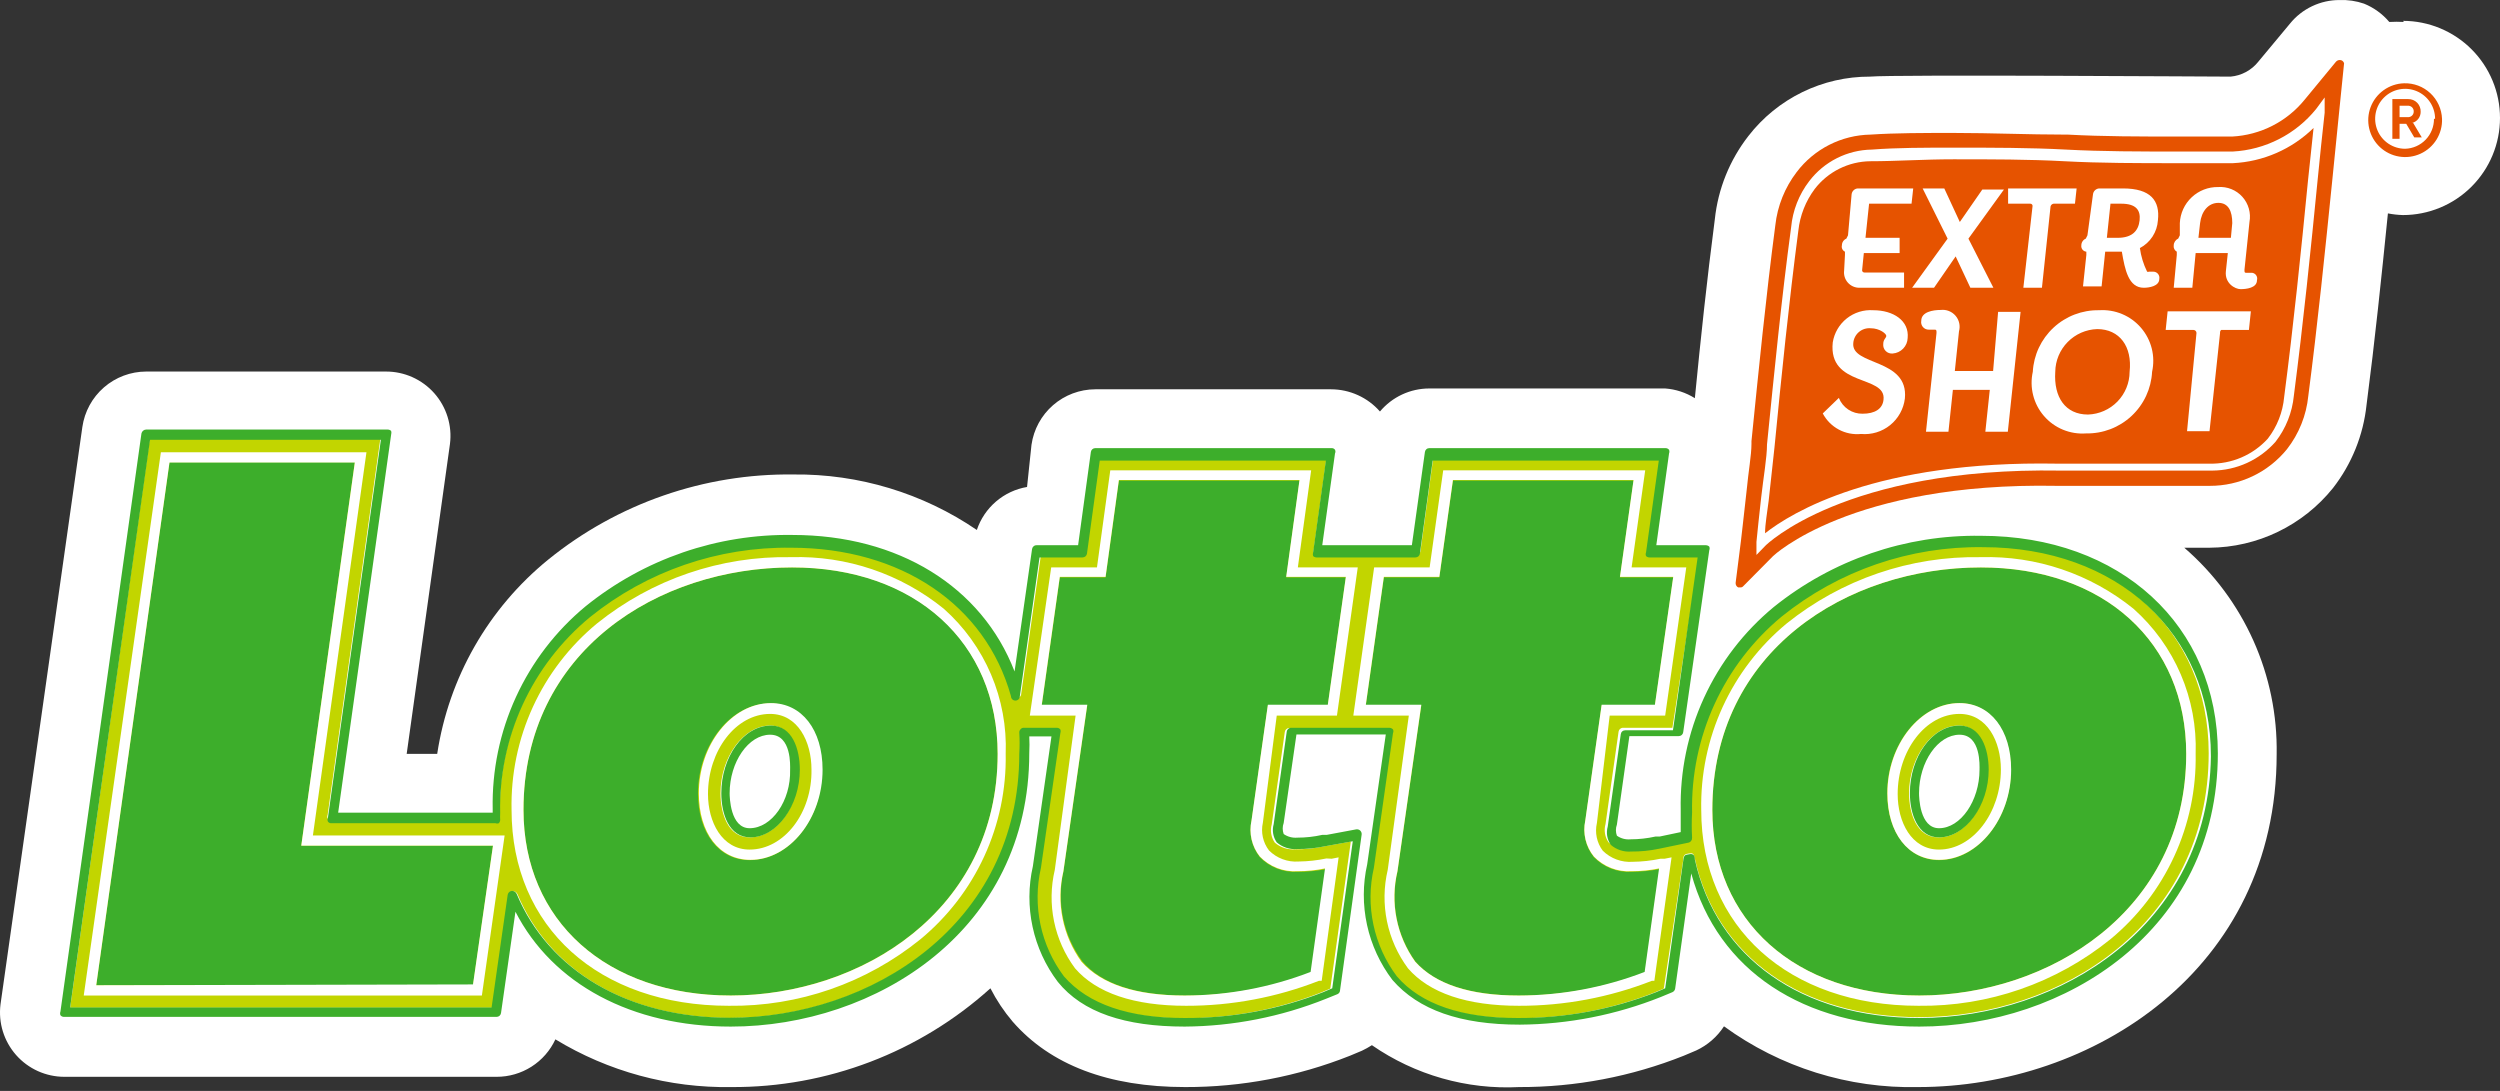 <svg width="220" height="96" viewBox="0 0 220 96" fill="none" xmlns="http://www.w3.org/2000/svg">
<rect x="0" y="0" width="220" height="96" fill="#333333" stroke="none"/>
<path d="M211.552 1.933C211.121 1.908 210.689 1.908 210.258 1.933C209.659 1.224 208.897 0.671 208.037 0.322C207.346 0.084 206.618 -0.023 205.888 0.004C205.051 0.001 204.223 0.185 203.467 0.545C202.71 0.904 202.044 1.428 201.518 2.079L198.734 5.424C198.438 5.798 198.069 6.108 197.649 6.335C197.23 6.561 196.768 6.7 196.293 6.743C194.877 6.743 166.677 6.547 164.553 6.743C162.49 6.737 160.452 7.205 158.598 8.111C156.744 9.017 155.123 10.336 153.86 11.967C152.21 14.085 151.187 16.623 150.905 19.292C150.222 24.517 149.66 29.791 149.147 35.04C148.359 34.547 147.462 34.253 146.535 34.185H125.782C124.954 34.185 124.135 34.366 123.384 34.716C122.633 35.066 121.968 35.577 121.436 36.212C120.9 35.6 120.239 35.109 119.498 34.773C118.757 34.436 117.953 34.261 117.139 34.258H96.386C95.02 34.262 93.701 34.758 92.669 35.654C91.638 36.551 90.964 37.789 90.771 39.142L90.38 42.853C89.37 43.025 88.426 43.468 87.648 44.134C86.87 44.8 86.287 45.666 85.961 46.637C81.208 43.396 75.575 41.691 69.823 41.754C61.974 41.654 54.337 44.306 48.24 49.249C42.974 53.535 39.492 59.627 38.474 66.34H35.788L39.597 39.068C39.698 38.269 39.627 37.458 39.389 36.689C39.151 35.919 38.752 35.209 38.219 34.606C37.685 34.003 37.029 33.521 36.294 33.191C35.559 32.862 34.762 32.693 33.957 32.696H12.862C11.496 32.7 10.177 33.195 9.145 34.092C8.114 34.989 7.44 36.226 7.247 37.579L0.044 88.387C-0.056 89.184 0.014 89.993 0.25 90.761C0.487 91.528 0.884 92.237 1.415 92.84C1.946 93.442 2.599 93.925 3.331 94.256C4.063 94.587 4.857 94.758 5.66 94.759H43.699C44.786 94.762 45.852 94.453 46.769 93.869C47.687 93.285 48.417 92.45 48.875 91.463C53.534 94.296 58.901 95.752 64.354 95.662C72.773 95.709 80.906 92.61 87.157 86.971C87.693 88.019 88.349 89.003 89.111 89.9C92.431 93.709 97.534 95.662 104.297 95.662C109.262 95.673 114.185 94.737 118.799 92.904L119.849 92.464C120.152 92.32 120.446 92.157 120.728 91.976C124.524 94.603 129.083 95.899 133.693 95.662C138.651 95.676 143.565 94.739 148.171 92.904L149.269 92.44C150.267 91.975 151.113 91.239 151.711 90.316C156.667 93.924 162.673 95.802 168.802 95.662C184.085 95.662 200.346 85.384 200.346 66.364C200.403 62.926 199.705 59.517 198.3 56.378C196.895 53.239 194.818 50.447 192.216 48.2H194.437C196.524 48.186 198.582 47.707 200.461 46.799C202.341 45.891 203.994 44.577 205.302 42.95C206.951 40.832 207.974 38.295 208.256 35.626C208.989 30.01 209.575 24.346 210.136 18.779C210.571 18.864 211.012 18.913 211.455 18.926C213.721 18.926 215.895 18.026 217.497 16.423C219.1 14.82 220 12.647 220 10.381C220 8.114 219.1 5.941 217.497 4.338C215.895 2.736 213.721 1.835 211.455 1.835L211.552 1.933Z" fill="white"/>
<path d="M174.32 47.931C167.88 47.836 161.61 49.995 156.595 54.035C154.067 56.129 152.046 58.767 150.68 61.752C149.315 64.736 148.641 67.99 148.708 71.272C148.668 72.012 148.668 72.754 148.708 73.494C148.717 73.593 148.69 73.692 148.631 73.772C148.573 73.853 148.488 73.91 148.391 73.933L145.803 74.47C145 74.64 144.182 74.722 143.362 74.714C143.036 74.742 142.709 74.705 142.399 74.604C142.089 74.504 141.802 74.342 141.555 74.128C141.393 73.897 141.285 73.632 141.239 73.353C141.193 73.074 141.209 72.789 141.286 72.517L142.434 64.387C142.446 64.292 142.492 64.205 142.564 64.142C142.636 64.079 142.729 64.044 142.824 64.045H147.17L149.539 48.834H145.29C145.18 48.834 145.075 48.79 144.997 48.712C144.955 48.611 144.955 48.496 144.997 48.395L146.12 40.313H126.124L125.001 48.493C124.995 48.544 124.979 48.594 124.954 48.639C124.928 48.684 124.894 48.724 124.853 48.755C124.812 48.787 124.765 48.811 124.715 48.824C124.665 48.838 124.613 48.841 124.562 48.834H115.895C115.785 48.832 115.681 48.788 115.602 48.712C115.57 48.609 115.57 48.498 115.602 48.395L116.725 40.313H96.729L95.606 48.493C95.595 48.58 95.556 48.661 95.494 48.723C95.432 48.785 95.351 48.824 95.264 48.834H91.602L89.868 61.042C89.868 61.145 89.827 61.245 89.754 61.318C89.68 61.391 89.581 61.433 89.477 61.433C89.374 61.433 89.274 61.391 89.201 61.318C89.128 61.245 89.087 61.145 89.087 61.042C86.792 52.985 79.321 47.98 69.75 47.98C63.318 47.887 57.056 50.046 52.049 54.084C49.495 56.154 47.442 58.776 46.047 61.752C44.651 64.73 43.949 67.984 43.992 71.272C43.98 71.475 43.98 71.679 43.992 71.882C43.989 71.992 43.946 72.096 43.87 72.175C43.776 72.211 43.671 72.211 43.577 72.175H29.123C29.066 72.177 29.009 72.165 28.958 72.139C28.907 72.114 28.863 72.076 28.83 72.029C28.808 71.979 28.797 71.925 28.797 71.87C28.797 71.815 28.808 71.761 28.83 71.711L33.494 38.434H13.205L6.173 88.68H43.333L44.749 78.767C44.763 78.682 44.804 78.603 44.865 78.541C44.926 78.48 45.005 78.44 45.091 78.425C45.18 78.416 45.27 78.435 45.349 78.478C45.427 78.522 45.491 78.589 45.53 78.67C48.387 85.506 55.296 89.583 64.305 89.583C76.635 89.583 89.77 81.428 89.77 66.34C89.809 65.73 89.809 65.119 89.77 64.509C89.763 64.45 89.771 64.39 89.792 64.335C89.814 64.28 89.848 64.231 89.892 64.192C89.926 64.147 89.971 64.113 90.023 64.091C90.074 64.07 90.13 64.062 90.185 64.069H92.822C92.883 64.067 92.943 64.08 92.998 64.105C93.053 64.131 93.102 64.168 93.14 64.216C93.175 64.319 93.175 64.43 93.14 64.533L91.431 76.399C91.054 78.042 91.041 79.747 91.391 81.396C91.741 83.044 92.446 84.597 93.457 85.945C95.606 88.387 99.073 89.608 104.053 89.608C108.23 89.635 112.373 88.864 116.261 87.337L117.066 86.995L118.873 74.055L116.432 74.495C115.629 74.666 114.811 74.748 113.99 74.739C113.665 74.767 113.338 74.729 113.027 74.629C112.717 74.528 112.43 74.366 112.183 74.153C112.022 73.921 111.914 73.656 111.868 73.377C111.821 73.099 111.837 72.813 111.915 72.541L113.062 64.411C113.074 64.316 113.121 64.229 113.193 64.166C113.265 64.103 113.357 64.069 113.453 64.069H122.145C122.205 64.071 122.264 64.085 122.319 64.11C122.373 64.135 122.422 64.171 122.462 64.216C122.486 64.265 122.498 64.32 122.498 64.375C122.498 64.43 122.486 64.484 122.462 64.533L120.778 76.399C120.401 78.042 120.388 79.747 120.738 81.396C121.088 83.044 121.793 84.597 122.804 85.945C124.928 88.387 128.395 89.608 133.4 89.608C137.577 89.635 141.72 88.864 145.608 87.337L146.413 86.995L148.122 75.691C148.122 75.203 148.293 75.154 148.635 75.105C148.977 75.056 149.05 75.105 149.148 75.569C151.052 84.187 158.548 89.51 168.9 89.51C181.254 89.51 194.365 81.355 194.365 66.267C194.365 55.5 186.112 47.931 174.32 47.931ZM65.966 73.689C64.061 73.689 63.402 71.589 63.402 69.807C63.402 66.633 65.428 63.85 67.772 63.85C69.652 63.85 70.214 65.925 70.214 67.732C70.385 70.808 68.407 73.689 65.966 73.689ZM170.56 73.689C168.68 73.689 167.996 71.589 167.996 69.807C167.996 66.633 170.047 63.85 172.367 63.85C174.247 63.85 174.808 65.925 174.808 67.732C175.003 70.808 172.953 73.689 170.633 73.689H170.56Z" fill="#C2D500"/>
<path d="M206.035 5.302C205.954 5.275 205.867 5.273 205.785 5.294C205.703 5.316 205.628 5.361 205.571 5.424L202.812 8.769C202.036 9.726 201.068 10.509 199.97 11.068C198.873 11.627 197.67 11.95 196.44 12.016C195 12.016 193.437 12.016 191.728 12.016C188.359 12.016 185.063 12.016 181.962 11.845H181.693C178.519 11.845 175.248 11.699 171.927 11.699C169.242 11.699 166.824 11.699 164.603 11.845C163.341 11.867 162.101 12.175 160.976 12.746C159.851 13.317 158.87 14.136 158.108 15.142C157.066 16.503 156.416 18.124 156.228 19.829C155.398 26.128 154.763 32.574 154.129 38.824V39.068C154.129 40.045 153.86 41.51 153.714 43.072L153.567 44.391C153.421 45.636 153.299 46.832 153.201 47.614L152.737 51.276C152.727 51.359 152.743 51.443 152.782 51.517C152.822 51.592 152.882 51.652 152.957 51.691H153.128C153.183 51.698 153.239 51.691 153.29 51.669C153.342 51.648 153.387 51.613 153.421 51.569L156.033 48.932C156.033 48.932 162.845 42.413 181.01 42.755H186.43H187.699H194.462C195.762 42.758 197.047 42.47 198.221 41.913C199.396 41.355 200.43 40.542 201.25 39.532C202.307 38.179 202.959 36.553 203.13 34.844C203.96 28.472 204.619 22.002 205.254 15.727L205.84 9.892L206.279 5.571C206.263 5.51 206.233 5.453 206.19 5.406C206.148 5.36 206.095 5.324 206.035 5.302Z" fill="#E65300"/>
<path d="M191.728 14.214C188.334 14.214 185.014 14.214 181.791 14.043C178.568 13.872 175.296 13.872 172.025 13.872C169.364 13.872 166.946 13.872 164.7 14.043C163.755 14.054 162.824 14.279 161.978 14.702C161.132 15.125 160.393 15.735 159.817 16.484C159.018 17.555 158.521 18.819 158.377 20.147C157.547 26.47 156.887 32.965 156.277 39.215C156.277 40.387 155.96 42.169 155.764 43.927C155.764 44.952 155.545 45.953 155.447 46.783C157.742 44.977 165.213 40.362 181.18 40.655H186.601H194.56C195.545 40.65 196.517 40.428 197.407 40.006C198.297 39.584 199.083 38.973 199.711 38.214C200.53 37.155 201.03 35.885 201.152 34.552C201.982 28.179 202.641 21.734 203.252 15.483C203.423 13.945 203.569 12.407 203.74 10.869C201.832 12.739 199.304 13.843 196.635 13.97C194.999 14.189 193.437 14.214 191.728 14.214Z" fill="#E65300"/>
<path d="M203.813 9.599C202.921 10.699 201.809 11.6 200.547 12.243C199.285 12.887 197.903 13.259 196.489 13.335C194.975 13.335 193.437 13.335 191.728 13.335C188.358 13.335 185.014 13.335 181.815 13.164C178.617 12.993 175.296 12.993 172.049 12.993C169.364 12.993 166.946 12.993 164.725 13.164C163.654 13.179 162.601 13.437 161.645 13.919C160.689 14.402 159.855 15.095 159.207 15.947C158.307 17.122 157.757 18.527 157.62 20C156.765 26.324 156.131 32.818 155.496 39.117C155.496 40.24 155.178 42.047 154.983 43.781C154.788 45.514 154.666 46.71 154.568 47.687V48.834L155.374 48.004C155.374 48.004 162.308 41.095 181.303 41.412H186.747H194.706C195.757 41.402 196.793 41.171 197.748 40.734C198.703 40.296 199.555 39.662 200.249 38.873C201.157 37.701 201.716 36.296 201.86 34.82C202.69 28.423 203.349 21.978 203.96 15.752C204.155 13.799 204.35 11.845 204.57 9.917V8.574L203.813 9.599ZM194.438 40.802H186.479H181.058C165.091 40.509 157.62 45.123 155.325 46.93C155.325 46.1 155.52 45.099 155.642 44.073C155.838 42.316 156.033 40.533 156.155 39.361C156.765 33.111 157.425 26.617 158.255 20.293C158.399 18.966 158.896 17.701 159.695 16.631C160.271 15.881 161.01 15.272 161.856 14.849C162.702 14.426 163.633 14.2 164.578 14.189C166.873 14.189 169.29 14.018 171.903 14.018C175.223 14.018 178.519 14.018 181.669 14.189C184.818 14.36 188.212 14.36 191.606 14.36C193.315 14.36 194.877 14.36 196.489 14.36C199.157 14.233 201.686 13.13 203.594 11.26C203.423 12.798 203.276 14.336 203.105 15.874C202.495 22.124 201.836 28.57 201.005 34.942C200.884 36.275 200.384 37.546 199.565 38.605C198.917 39.316 198.124 39.88 197.239 40.259C196.355 40.638 195.4 40.823 194.438 40.802Z" fill="white"/>
<path d="M172.44 63.85C169.998 63.85 168.07 66.633 168.07 69.807C168.07 71.589 168.753 73.689 170.633 73.689C172.953 73.689 175.004 70.906 175.004 67.732C175.004 65.925 174.32 63.85 172.44 63.85ZM170.633 72.883C168.924 72.883 168.875 70.124 168.875 69.807C168.875 67.048 170.536 64.655 172.44 64.655C174.344 64.655 174.198 67.414 174.198 67.732C174.198 70.466 172.538 72.883 170.633 72.883Z" fill="#3DAE2B"/>
<path d="M67.846 63.85C65.404 63.85 63.475 66.633 63.475 69.807C63.475 71.589 64.134 73.689 66.039 73.689C68.358 73.689 70.385 70.906 70.385 67.732C70.385 65.925 69.725 63.85 67.846 63.85ZM65.966 72.883C64.256 72.883 64.208 70.124 64.208 69.807C64.208 67.048 65.868 64.655 67.772 64.655C69.677 64.655 69.53 67.414 69.53 67.732C69.603 70.466 67.919 72.883 65.966 72.883Z" fill="#3DAE2B"/>
<path d="M26.511 74.421L31.223 40.68H14.914L8.468 86.702H41.624L43.382 74.421H26.511Z" fill="#3DAE2B"/>
<path d="M32.248 39.801H14.157L7.369 87.606H42.405L44.407 73.518H27.536L32.248 39.801ZM8.468 86.702L14.914 40.704H31.223L26.511 74.421H43.382L41.624 86.629L8.468 86.702Z" fill="white"/>
<path d="M69.701 49.933C57.957 49.933 46.067 57.258 46.067 71.272C46.067 81.038 53.392 87.606 64.305 87.606C75.683 87.606 87.793 80.159 87.793 66.34C87.793 56.525 80.615 49.933 69.701 49.933ZM65.966 75.691C63.231 75.691 61.424 73.249 61.424 69.831C61.424 65.534 64.33 61.897 67.772 61.897C70.482 61.897 72.313 64.338 72.313 67.756C72.387 72.029 69.481 75.691 65.966 75.691Z" fill="#3DAE2B"/>
<path d="M83.056 53.571C79.267 50.5 74.503 48.888 69.628 49.03C63.423 48.909 57.373 50.974 52.537 54.865C50.127 56.855 48.198 59.364 46.895 62.206C45.593 65.047 44.951 68.147 45.017 71.272C45.017 81.575 52.684 88.509 64.135 88.509C70.27 88.586 76.239 86.513 81.005 82.649C83.401 80.67 85.319 78.175 86.617 75.351C87.915 72.528 88.559 69.447 88.501 66.34C88.592 63.942 88.151 61.553 87.21 59.345C86.268 57.138 84.85 55.166 83.056 53.571ZM64.305 87.606C53.392 87.606 46.067 81.038 46.067 71.272C46.067 57.258 57.958 49.933 69.701 49.933C80.517 49.933 87.793 56.525 87.793 66.34C87.793 80.159 75.732 87.606 64.305 87.606Z" fill="white"/>
<path d="M67.846 61.872C64.403 61.872 61.498 65.51 61.498 69.807C61.498 73.323 63.304 75.667 66.039 75.667C69.481 75.667 72.387 72.029 72.387 67.732C72.387 64.216 70.556 61.872 67.846 61.872ZM65.966 74.763C63.524 74.763 62.303 72.322 62.303 69.88C62.303 66.072 64.745 62.824 67.772 62.824C70.214 62.824 71.41 65.266 71.41 67.707C71.484 71.54 68.993 74.763 65.966 74.763Z" fill="white"/>
<path d="M114.161 76.716C113.551 76.752 112.94 76.655 112.371 76.431C111.802 76.208 111.288 75.864 110.865 75.422C110.514 74.981 110.267 74.467 110.14 73.918C110.013 73.369 110.011 72.799 110.133 72.249L111.573 62.067H116.847L118.434 50.812H113.185L114.356 42.291H98.462L97.29 50.812H93.262L91.675 62.067H95.679L93.579 76.716C93.279 78.079 93.273 79.49 93.564 80.854C93.855 82.219 94.434 83.505 95.264 84.627C96.973 86.605 100.025 87.606 104.346 87.606C108.142 87.616 111.908 86.929 115.455 85.579L116.725 76.472C115.881 76.644 115.022 76.726 114.161 76.716Z" fill="#3DAE2B"/>
<path d="M116.724 75.544C115.921 75.713 115.104 75.803 114.283 75.813C113.803 75.848 113.321 75.779 112.87 75.61C112.419 75.442 112.01 75.178 111.671 74.837C111.408 74.493 111.224 74.097 111.131 73.675C111.038 73.254 111.039 72.816 111.133 72.395L112.354 62.971H117.652L119.483 49.933H114.21L115.382 41.388H97.705L96.533 49.933H92.505L90.625 62.971H94.653L92.822 76.546C92.47 78.033 92.448 79.579 92.755 81.076C93.063 82.573 93.694 83.985 94.604 85.213C96.484 87.386 99.78 88.509 104.37 88.509C108.372 88.516 112.339 87.77 116.065 86.312H116.309L117.799 75.447L117.188 75.569L116.724 75.544ZM104.248 87.606C99.927 87.606 96.924 86.605 95.166 84.627C94.346 83.492 93.78 82.193 93.507 80.82C93.233 79.447 93.257 78.031 93.579 76.668L95.679 62.019H91.675L93.262 50.763H97.29L98.462 42.242H114.356L113.184 50.763H118.434L116.847 62.019H111.573L110.132 72.2C110.01 72.75 110.013 73.32 110.14 73.87C110.266 74.419 110.514 74.933 110.865 75.374C111.288 75.815 111.802 76.159 112.371 76.383C112.94 76.606 113.551 76.703 114.161 76.668C114.981 76.668 115.799 76.587 116.602 76.423L115.333 85.53C111.796 86.894 108.039 87.598 104.248 87.606Z" fill="white"/>
<path d="M143.557 76.716C142.946 76.752 142.336 76.655 141.766 76.431C141.197 76.208 140.684 75.864 140.261 75.422C139.906 74.983 139.653 74.47 139.523 73.921C139.392 73.372 139.385 72.8 139.504 72.249L140.944 62.067H145.632L147.243 50.812H142.556L143.752 42.291H127.858L126.661 50.812H121.778L120.191 62.067H125.074L122.975 76.716C122.66 78.072 122.639 79.479 122.913 80.843C123.187 82.207 123.749 83.498 124.562 84.627C126.271 86.605 129.445 87.606 133.669 87.606C137.464 87.616 141.23 86.929 144.777 85.579L146.047 76.472C145.227 76.637 144.393 76.719 143.557 76.716Z" fill="#3DAE2B"/>
<path d="M141.652 62.971H146.535L148.391 49.933H143.581L144.778 41.388H127.003L125.807 49.933H120.924L119.093 62.971H123.976L122.12 76.546C121.769 78.033 121.746 79.579 122.054 81.076C122.362 82.573 122.993 83.985 123.903 85.213C125.783 87.386 129.079 88.509 133.669 88.509C137.67 88.516 141.637 87.77 145.364 86.312H145.583L147.097 75.447L146.487 75.569H146.12C145.317 75.739 144.5 75.829 143.679 75.838C143.195 75.873 142.709 75.804 142.255 75.635C141.8 75.467 141.386 75.203 141.042 74.861C140.784 74.516 140.604 74.119 140.515 73.697C140.427 73.275 140.432 72.839 140.529 72.419L141.652 62.971ZM133.644 87.606C129.323 87.606 126.32 86.605 124.537 84.627C123.722 83.49 123.16 82.19 122.891 80.817C122.621 79.444 122.65 78.029 122.975 76.668L125.075 62.019H120.192L121.779 50.763H126.662L127.858 42.242H143.752L142.556 50.763H147.244L145.632 62.019H140.944L139.504 72.2C139.385 72.752 139.392 73.323 139.523 73.872C139.654 74.422 139.906 74.934 140.261 75.374C140.684 75.815 141.198 76.159 141.767 76.383C142.336 76.606 142.947 76.703 143.557 76.668C144.377 76.667 145.195 76.585 145.998 76.423L144.729 85.53C141.192 86.894 137.435 87.598 133.644 87.606Z" fill="white"/>
<path d="M174.32 49.933C162.576 49.933 150.686 57.258 150.686 71.272C150.686 81.038 158.011 87.606 168.9 87.606C180.277 87.606 192.387 80.159 192.387 66.34C192.387 56.525 185.136 49.933 174.32 49.933ZM170.633 75.691C167.923 75.691 166.068 73.249 166.068 69.807C166.068 65.51 168.973 61.872 172.415 61.872C175.126 61.872 176.957 64.314 176.957 67.732C176.981 72.029 174.076 75.691 170.633 75.691Z" fill="#3DAE2B"/>
<path d="M187.748 53.571C183.957 50.504 179.194 48.893 174.32 49.03C168.116 48.915 162.068 50.98 157.229 54.865C154.823 56.858 152.897 59.369 151.595 62.209C150.293 65.05 149.648 68.148 149.709 71.272C149.709 81.575 157.4 88.509 168.826 88.509C174.969 88.585 180.945 86.513 185.722 82.649C188.117 80.67 190.036 78.175 191.333 75.351C192.631 72.528 193.275 69.447 193.217 66.34C193.3 63.941 192.853 61.552 191.908 59.345C190.962 57.138 189.542 55.166 187.748 53.571ZM168.9 87.606C158.01 87.606 150.686 81.038 150.686 71.272C150.686 57.258 162.576 49.933 174.32 49.933C185.136 49.933 192.387 56.525 192.387 66.34C192.387 80.159 180.277 87.606 168.9 87.606Z" fill="white"/>
<path d="M172.44 61.872C168.997 61.872 166.092 65.51 166.092 69.807C166.092 73.323 167.923 75.667 170.633 75.667C174.076 75.667 176.981 72.029 176.981 67.732C176.981 64.216 175.15 61.872 172.44 61.872ZM170.633 74.763C168.192 74.763 166.995 72.322 166.995 69.88C166.995 66.072 169.437 62.824 172.44 62.824C174.881 62.824 176.078 65.266 176.078 67.707C176.078 71.54 173.587 74.763 170.633 74.763Z" fill="white"/>
<path d="M162.356 22.442C162.356 22.442 162.356 22.222 162.356 22.149C162.253 22.101 162.17 22.019 162.121 21.916C162.072 21.814 162.06 21.697 162.088 21.587C162.088 21.462 162.125 21.339 162.194 21.235C162.264 21.131 162.363 21.049 162.478 21.001L162.625 20.708L162.942 17.095C162.959 16.96 163.021 16.836 163.119 16.742C163.217 16.649 163.345 16.592 163.479 16.582H168.363L168.216 17.925H164.48L164.163 20.928H167.166V22.271H164.017L163.87 23.736C163.863 23.765 163.862 23.796 163.868 23.826C163.875 23.855 163.888 23.883 163.907 23.907C163.926 23.93 163.95 23.949 163.977 23.962C164.005 23.975 164.035 23.981 164.065 23.98H167.557V25.323H163.626C163.434 25.324 163.244 25.285 163.069 25.207C162.894 25.129 162.738 25.014 162.611 24.871C162.483 24.728 162.388 24.559 162.332 24.375C162.275 24.192 162.259 23.999 162.283 23.809L162.356 22.442Z" fill="white"/>
<path d="M173.221 21.001L175.419 25.323H173.392L172.098 22.564L170.194 25.323H168.265L171.39 21.001L169.193 16.582H171.097L172.464 19.536L174.442 16.68H176.346L173.221 21.001Z" fill="white"/>
<path d="M178.861 18.169C178.869 18.14 178.869 18.109 178.863 18.079C178.857 18.05 178.843 18.022 178.824 17.998C178.806 17.974 178.781 17.955 178.754 17.943C178.726 17.93 178.696 17.924 178.666 17.925H176.713V16.582H182.743L182.597 17.925H180.717C180.652 17.933 180.592 17.961 180.544 18.005C180.496 18.048 180.462 18.106 180.448 18.169L179.691 25.323H178.055L178.861 18.169Z" fill="white"/>
<path d="M183.598 22.442C183.598 22.442 183.598 22.222 183.598 22.149C183.531 22.143 183.466 22.123 183.408 22.091C183.349 22.059 183.297 22.016 183.256 21.963C183.215 21.911 183.185 21.85 183.168 21.785C183.151 21.721 183.148 21.653 183.158 21.587C183.158 21.462 183.195 21.339 183.265 21.235C183.334 21.131 183.433 21.049 183.549 21.001L183.695 20.708L184.184 17.095C184.2 16.96 184.263 16.836 184.361 16.742C184.459 16.649 184.586 16.592 184.721 16.582H186.821C189.262 16.582 190.092 17.656 189.897 19.39C189.863 19.898 189.7 20.39 189.422 20.818C189.144 21.245 188.761 21.594 188.31 21.831C188.409 22.553 188.623 23.253 188.945 23.907C188.971 23.919 189.001 23.926 189.03 23.926C189.06 23.926 189.089 23.919 189.116 23.907H189.482C189.561 23.905 189.64 23.922 189.713 23.954C189.785 23.987 189.849 24.036 189.901 24.097C189.952 24.157 189.989 24.229 190.01 24.306C190.03 24.383 190.033 24.463 190.019 24.541C190.019 25.201 189.091 25.323 188.652 25.323C187.309 25.323 186.991 23.736 186.723 22.149H185.258L184.941 25.201H183.305L183.598 22.442ZM186.357 20.928C187.651 20.928 188.188 20.293 188.285 19.39C188.383 18.486 187.968 17.925 186.674 17.925H185.722L185.404 20.928H186.357Z" fill="white"/>
<path d="M191.557 22.442C191.557 22.442 191.557 22.222 191.557 22.149C191.459 22.095 191.381 22.011 191.333 21.911C191.285 21.81 191.269 21.697 191.288 21.587C191.291 21.462 191.33 21.341 191.399 21.238C191.468 21.134 191.565 21.052 191.679 21.001L191.825 20.708V19.634C191.863 18.77 192.237 17.956 192.866 17.363C193.495 16.77 194.33 16.446 195.195 16.46C195.593 16.431 195.992 16.494 196.362 16.643C196.732 16.792 197.063 17.024 197.329 17.321C197.595 17.618 197.79 17.972 197.898 18.356C198.007 18.74 198.026 19.144 197.954 19.536L197.514 23.736C197.514 23.931 197.514 24.004 197.636 24.004C197.758 24.004 197.929 24.004 198.076 24.004C198.159 23.997 198.244 24.01 198.321 24.042C198.398 24.075 198.467 24.126 198.52 24.191C198.573 24.256 198.609 24.333 198.625 24.416C198.641 24.498 198.637 24.583 198.613 24.663C198.613 25.347 197.661 25.445 197.172 25.445C196.684 25.445 195.756 24.932 195.878 23.858L196.049 22.271H193.217L192.924 25.323H191.288L191.557 22.442ZM196.44 19.634C196.44 18.584 196.098 17.852 195.219 17.852C194.34 17.852 193.73 18.584 193.608 19.634L193.461 20.928H196.318L196.44 19.634Z" fill="white"/>
<path d="M161.819 35.015C161.984 35.435 162.274 35.793 162.65 36.042C163.026 36.291 163.469 36.418 163.919 36.407C164.969 36.407 165.677 35.992 165.75 35.162C165.994 32.965 160.867 34.088 161.282 30.132C161.415 29.3 161.854 28.547 162.514 28.023C163.174 27.499 164.006 27.241 164.847 27.3C166.629 27.3 168.021 28.228 167.874 29.742C167.863 30.093 167.722 30.427 167.478 30.679C167.235 30.932 166.906 31.085 166.556 31.109C166.444 31.12 166.331 31.107 166.225 31.069C166.119 31.032 166.023 30.971 165.944 30.891C165.864 30.812 165.803 30.716 165.766 30.61C165.728 30.504 165.714 30.391 165.726 30.279C165.726 29.864 165.97 29.766 165.994 29.571C166.019 29.376 165.408 28.887 164.627 28.887C164.441 28.87 164.253 28.891 164.075 28.947C163.897 29.003 163.732 29.094 163.589 29.214C163.446 29.334 163.328 29.482 163.242 29.648C163.156 29.814 163.104 29.995 163.089 30.181C162.869 32.208 167.972 31.5 167.63 35.064C167.52 35.984 167.055 36.825 166.335 37.409C165.615 37.992 164.696 38.272 163.773 38.189C163.095 38.258 162.412 38.123 161.812 37.801C161.211 37.479 160.721 36.985 160.403 36.383L161.819 35.015Z" fill="white"/>
<path d="M171.463 37.994H169.486L170.413 29.302C170.413 29.083 170.413 29.009 170.267 29.009C170.12 29.009 169.949 29.009 169.73 29.009C169.632 29.011 169.535 28.991 169.446 28.95C169.357 28.91 169.278 28.85 169.214 28.775C169.151 28.701 169.106 28.613 169.081 28.518C169.056 28.423 169.052 28.324 169.071 28.228C169.071 27.447 170.096 27.276 170.78 27.276C171.023 27.247 171.269 27.278 171.497 27.367C171.725 27.456 171.928 27.599 172.087 27.785C172.247 27.971 172.358 28.194 172.411 28.433C172.464 28.672 172.457 28.92 172.391 29.156L172.025 32.647H175.394L175.833 27.447H177.811L176.688 37.994H174.71L175.101 34.307H171.854L171.463 37.994Z" fill="white"/>
<path d="M184.721 27.3C185.413 27.254 186.107 27.369 186.747 27.637C187.387 27.905 187.955 28.318 188.408 28.844C188.86 29.37 189.184 29.994 189.354 30.667C189.523 31.34 189.533 32.043 189.384 32.72C189.308 34.201 188.66 35.595 187.575 36.606C186.491 37.618 185.056 38.168 183.573 38.141C182.879 38.191 182.183 38.079 181.539 37.813C180.896 37.547 180.324 37.134 179.869 36.607C179.413 36.081 179.087 35.455 178.917 34.78C178.746 34.105 178.735 33.4 178.886 32.72C178.967 31.237 179.621 29.844 180.71 28.833C181.798 27.822 183.236 27.273 184.721 27.3ZM183.744 36.48C184.722 36.449 185.65 36.039 186.333 35.339C187.016 34.637 187.401 33.699 187.406 32.72C187.651 30.499 186.527 28.96 184.55 28.96C183.569 28.992 182.639 29.4 181.952 30.101C181.265 30.801 180.875 31.74 180.863 32.72C180.717 34.942 181.742 36.48 183.744 36.48Z" fill="white"/>
<path d="M193.291 29.302C193.291 29.231 193.262 29.163 193.212 29.112C193.161 29.062 193.093 29.034 193.022 29.034H190.58L190.751 27.398H198.076L197.905 29.034H195.463C195.426 29.066 195.397 29.108 195.38 29.155C195.363 29.202 195.358 29.253 195.366 29.302L194.438 37.945H192.46L193.291 29.302Z" fill="white"/>
<path d="M174.32 47.15C167.694 47.049 161.243 49.269 156.082 53.424C153.462 55.591 151.365 58.321 149.949 61.412C148.533 64.502 147.833 67.873 147.903 71.272C147.903 71.76 147.903 72.493 147.903 73.225L146.047 73.616H145.681C144.959 73.777 144.223 73.859 143.483 73.86C143.06 73.9 142.635 73.788 142.287 73.542C142.171 73.227 142.171 72.881 142.287 72.566L143.386 64.777H147.732C147.827 64.778 147.92 64.744 147.992 64.681C148.064 64.618 148.11 64.531 148.122 64.436L150.417 48.419C150.459 48.318 150.459 48.203 150.417 48.102C150.338 48.026 150.234 47.983 150.124 47.98H145.754L146.877 39.898C146.917 39.796 146.917 39.683 146.877 39.581C146.839 39.534 146.791 39.496 146.736 39.47C146.681 39.445 146.62 39.433 146.56 39.435H125.783C125.687 39.434 125.594 39.468 125.522 39.531C125.45 39.594 125.404 39.681 125.392 39.776L124.244 47.98H116.358L117.481 39.898C117.505 39.849 117.518 39.795 117.518 39.74C117.518 39.685 117.505 39.631 117.481 39.581C117.449 39.534 117.405 39.496 117.354 39.47C117.302 39.445 117.246 39.432 117.188 39.435H96.387C96.291 39.434 96.198 39.468 96.126 39.531C96.055 39.594 96.008 39.681 95.996 39.776L94.873 47.98H91.211C91.115 47.979 91.022 48.014 90.951 48.077C90.879 48.139 90.832 48.227 90.82 48.322L89.282 59.089C86.401 51.618 79.052 47.077 69.75 47.077C63.131 46.971 56.686 49.192 51.536 53.351C48.916 55.517 46.82 58.248 45.404 61.339C43.987 64.429 43.288 67.8 43.357 71.199V71.516H29.758L34.421 38.238C34.453 38.135 34.453 38.024 34.421 37.921C34.335 37.841 34.221 37.798 34.104 37.799H12.863C12.765 37.802 12.672 37.837 12.597 37.899C12.522 37.961 12.469 38.046 12.448 38.141L5.318 89.022C5.279 89.124 5.279 89.237 5.318 89.339C5.354 89.383 5.398 89.419 5.449 89.445C5.499 89.47 5.555 89.484 5.611 89.486H43.699C43.795 89.486 43.887 89.452 43.959 89.389C44.031 89.326 44.078 89.239 44.09 89.144L45.359 80.232C48.631 86.605 55.614 90.34 64.305 90.34C77.026 90.34 90.576 81.917 90.576 66.267C90.601 65.779 90.601 65.29 90.576 64.802H92.529L90.893 76.228C90.496 77.983 90.487 79.803 90.867 81.561C91.246 83.32 92.005 84.975 93.091 86.409C95.264 89.095 98.999 90.34 104.248 90.34C108.507 90.311 112.723 89.483 116.676 87.898L117.701 87.484C117.764 87.456 117.817 87.412 117.856 87.356C117.895 87.3 117.917 87.234 117.921 87.166L119.825 73.445C119.833 73.382 119.827 73.318 119.806 73.258C119.786 73.198 119.752 73.144 119.707 73.099C119.662 73.054 119.608 73.02 119.548 73C119.488 72.98 119.424 72.973 119.361 72.981L116.749 73.469H116.358C115.637 73.632 114.9 73.714 114.161 73.713C113.737 73.75 113.314 73.637 112.965 73.396C112.849 73.081 112.849 72.735 112.965 72.419L114.088 64.631H121.949L120.314 76.057C119.92 77.814 119.915 79.635 120.298 81.394C120.682 83.152 121.446 84.806 122.535 86.238C124.83 88.875 128.493 90.169 133.742 90.169C138.001 90.14 142.216 89.312 146.169 87.728L147.17 87.313C147.234 87.284 147.29 87.241 147.333 87.185C147.376 87.13 147.404 87.064 147.414 86.995L148.83 76.863C151.174 85.457 158.743 90.34 168.9 90.34C181.644 90.34 195.17 81.917 195.17 66.291C195.17 55.036 186.601 47.15 174.32 47.15ZM168.9 89.583C158.548 89.583 151.052 84.261 149.148 75.642C149.148 75.227 148.977 75.105 148.635 75.178C148.293 75.251 148.196 75.178 148.122 75.764L146.535 86.971L145.73 87.313C141.842 88.839 137.699 89.61 133.522 89.583C128.639 89.583 125.05 88.387 122.926 85.921C121.915 84.573 121.21 83.02 120.86 81.371C120.51 79.723 120.523 78.017 120.9 76.375L122.584 64.509C122.608 64.459 122.62 64.405 122.62 64.35C122.62 64.295 122.608 64.241 122.584 64.192C122.544 64.147 122.495 64.111 122.441 64.085C122.386 64.06 122.327 64.046 122.267 64.045H113.624C113.528 64.044 113.436 64.079 113.364 64.142C113.292 64.205 113.245 64.292 113.233 64.387L112.086 72.517C112.008 72.789 111.992 73.074 112.038 73.353C112.085 73.632 112.193 73.897 112.354 74.128C112.601 74.342 112.888 74.504 113.198 74.604C113.509 74.705 113.836 74.742 114.161 74.714C114.981 74.723 115.8 74.641 116.602 74.47L119.044 74.031L117.237 86.971L116.432 87.313C112.544 88.839 108.401 89.61 104.224 89.583C99.341 89.583 95.776 88.387 93.628 85.921C92.617 84.573 91.912 83.02 91.562 81.371C91.212 79.723 91.225 78.017 91.601 76.375L93.311 64.509C93.346 64.406 93.346 64.294 93.311 64.192C93.273 64.144 93.224 64.106 93.169 64.081C93.114 64.055 93.054 64.043 92.993 64.045H90.112C90.057 64.038 90.001 64.045 89.949 64.067C89.898 64.088 89.853 64.123 89.819 64.167C89.775 64.206 89.74 64.255 89.719 64.311C89.698 64.366 89.69 64.426 89.697 64.484C89.735 65.094 89.735 65.706 89.697 66.316C89.697 81.404 76.562 89.559 64.232 89.559C55.321 89.559 48.313 85.481 45.457 78.645C45.417 78.564 45.354 78.498 45.276 78.454C45.197 78.41 45.107 78.392 45.017 78.401C44.932 78.415 44.853 78.456 44.792 78.517C44.73 78.578 44.69 78.657 44.676 78.743L43.26 88.655H6.173L13.204 38.702H33.518L28.855 71.98C28.832 72.03 28.821 72.084 28.821 72.139C28.821 72.193 28.832 72.247 28.855 72.297C28.887 72.344 28.931 72.382 28.982 72.408C29.034 72.433 29.09 72.446 29.148 72.444H43.601C43.696 72.479 43.8 72.479 43.894 72.444C43.97 72.365 44.014 72.26 44.016 72.151C44.004 71.948 44.004 71.744 44.016 71.54C43.948 68.257 44.624 65 45.994 62.014C47.364 59.029 49.393 56.393 51.927 54.303C56.934 50.266 63.196 48.106 69.628 48.2C79.272 48.2 86.718 53.205 88.965 61.262C88.965 61.365 89.006 61.465 89.079 61.538C89.152 61.611 89.252 61.652 89.355 61.652C89.459 61.652 89.558 61.611 89.632 61.538C89.705 61.465 89.746 61.365 89.746 61.262L91.479 49.054H95.264C95.359 49.055 95.452 49.02 95.524 48.958C95.596 48.895 95.642 48.807 95.654 48.712L96.777 40.533H116.676L115.553 48.615C115.521 48.718 115.521 48.829 115.553 48.932C115.632 49.008 115.736 49.051 115.846 49.054H124.562C124.657 49.055 124.75 49.02 124.822 48.958C124.894 48.895 124.94 48.807 124.952 48.712L126.076 40.533H145.974L144.851 48.615C144.809 48.716 144.809 48.83 144.851 48.932C144.928 49.01 145.034 49.054 145.144 49.054H149.392L147.219 64.265H143.02C142.924 64.264 142.831 64.298 142.759 64.361C142.687 64.424 142.641 64.512 142.629 64.606L141.481 72.737C141.404 73.008 141.388 73.294 141.434 73.573C141.481 73.851 141.589 74.116 141.75 74.348C141.997 74.562 142.284 74.723 142.594 74.824C142.904 74.925 143.232 74.962 143.557 74.934C144.377 74.942 145.196 74.86 145.998 74.69L148.586 74.153C148.683 74.13 148.768 74.073 148.827 73.992C148.885 73.911 148.912 73.812 148.904 73.713C148.863 72.973 148.863 72.232 148.904 71.492C148.836 68.21 149.51 64.956 150.875 61.971C152.241 58.987 154.263 56.349 156.79 54.255C161.806 50.215 168.076 48.056 174.515 48.151C186.308 48.151 194.56 55.719 194.56 66.56C194.365 81.428 181.254 89.583 168.9 89.583Z" fill="#3DAE2B"/>
<path d="M214.898 10.454C214.922 11.097 214.754 11.732 214.417 12.279C214.079 12.826 213.586 13.261 213.001 13.528C212.416 13.795 211.765 13.883 211.13 13.779C210.496 13.676 209.906 13.386 209.436 12.947C208.966 12.508 208.637 11.939 208.491 11.313C208.344 10.687 208.387 10.031 208.614 9.429C208.841 8.828 209.241 8.307 209.764 7.933C210.288 7.559 210.91 7.348 211.553 7.329C212.41 7.302 213.243 7.616 213.87 8.202C214.496 8.787 214.866 9.597 214.898 10.454ZM214.287 10.454C214.287 9.932 214.133 9.423 213.843 8.989C213.553 8.555 213.141 8.217 212.66 8.018C212.178 7.818 211.648 7.766 211.136 7.868C210.625 7.969 210.155 8.221 209.786 8.589C209.417 8.958 209.166 9.428 209.064 9.939C208.963 10.451 209.015 10.981 209.214 11.463C209.414 11.945 209.752 12.357 210.186 12.646C210.619 12.936 211.129 13.091 211.651 13.091C212.335 13.072 212.984 12.784 213.459 12.291C213.934 11.798 214.196 11.138 214.19 10.454H214.287ZM212.359 10.82L213.116 12.09H212.456L211.748 10.893H211.162V12.212H210.528V8.72H211.919C212.066 8.717 212.213 8.744 212.349 8.799C212.486 8.855 212.61 8.938 212.713 9.043C212.816 9.148 212.896 9.274 212.948 9.412C213.001 9.549 213.025 9.696 213.018 9.843C213.019 10.068 212.945 10.285 212.808 10.463C212.671 10.639 212.478 10.765 212.261 10.82H212.359ZM211.162 10.307H211.87C211.938 10.314 212.007 10.307 212.072 10.285C212.137 10.264 212.197 10.229 212.248 10.183C212.298 10.137 212.339 10.081 212.366 10.018C212.394 9.955 212.408 9.888 212.407 9.819C212.411 9.749 212.4 9.678 212.374 9.612C212.348 9.547 212.308 9.488 212.257 9.439C212.206 9.39 212.145 9.353 212.078 9.33C212.011 9.307 211.941 9.299 211.87 9.306H211.162V10.307Z" fill="#E65300"/>
</svg>
